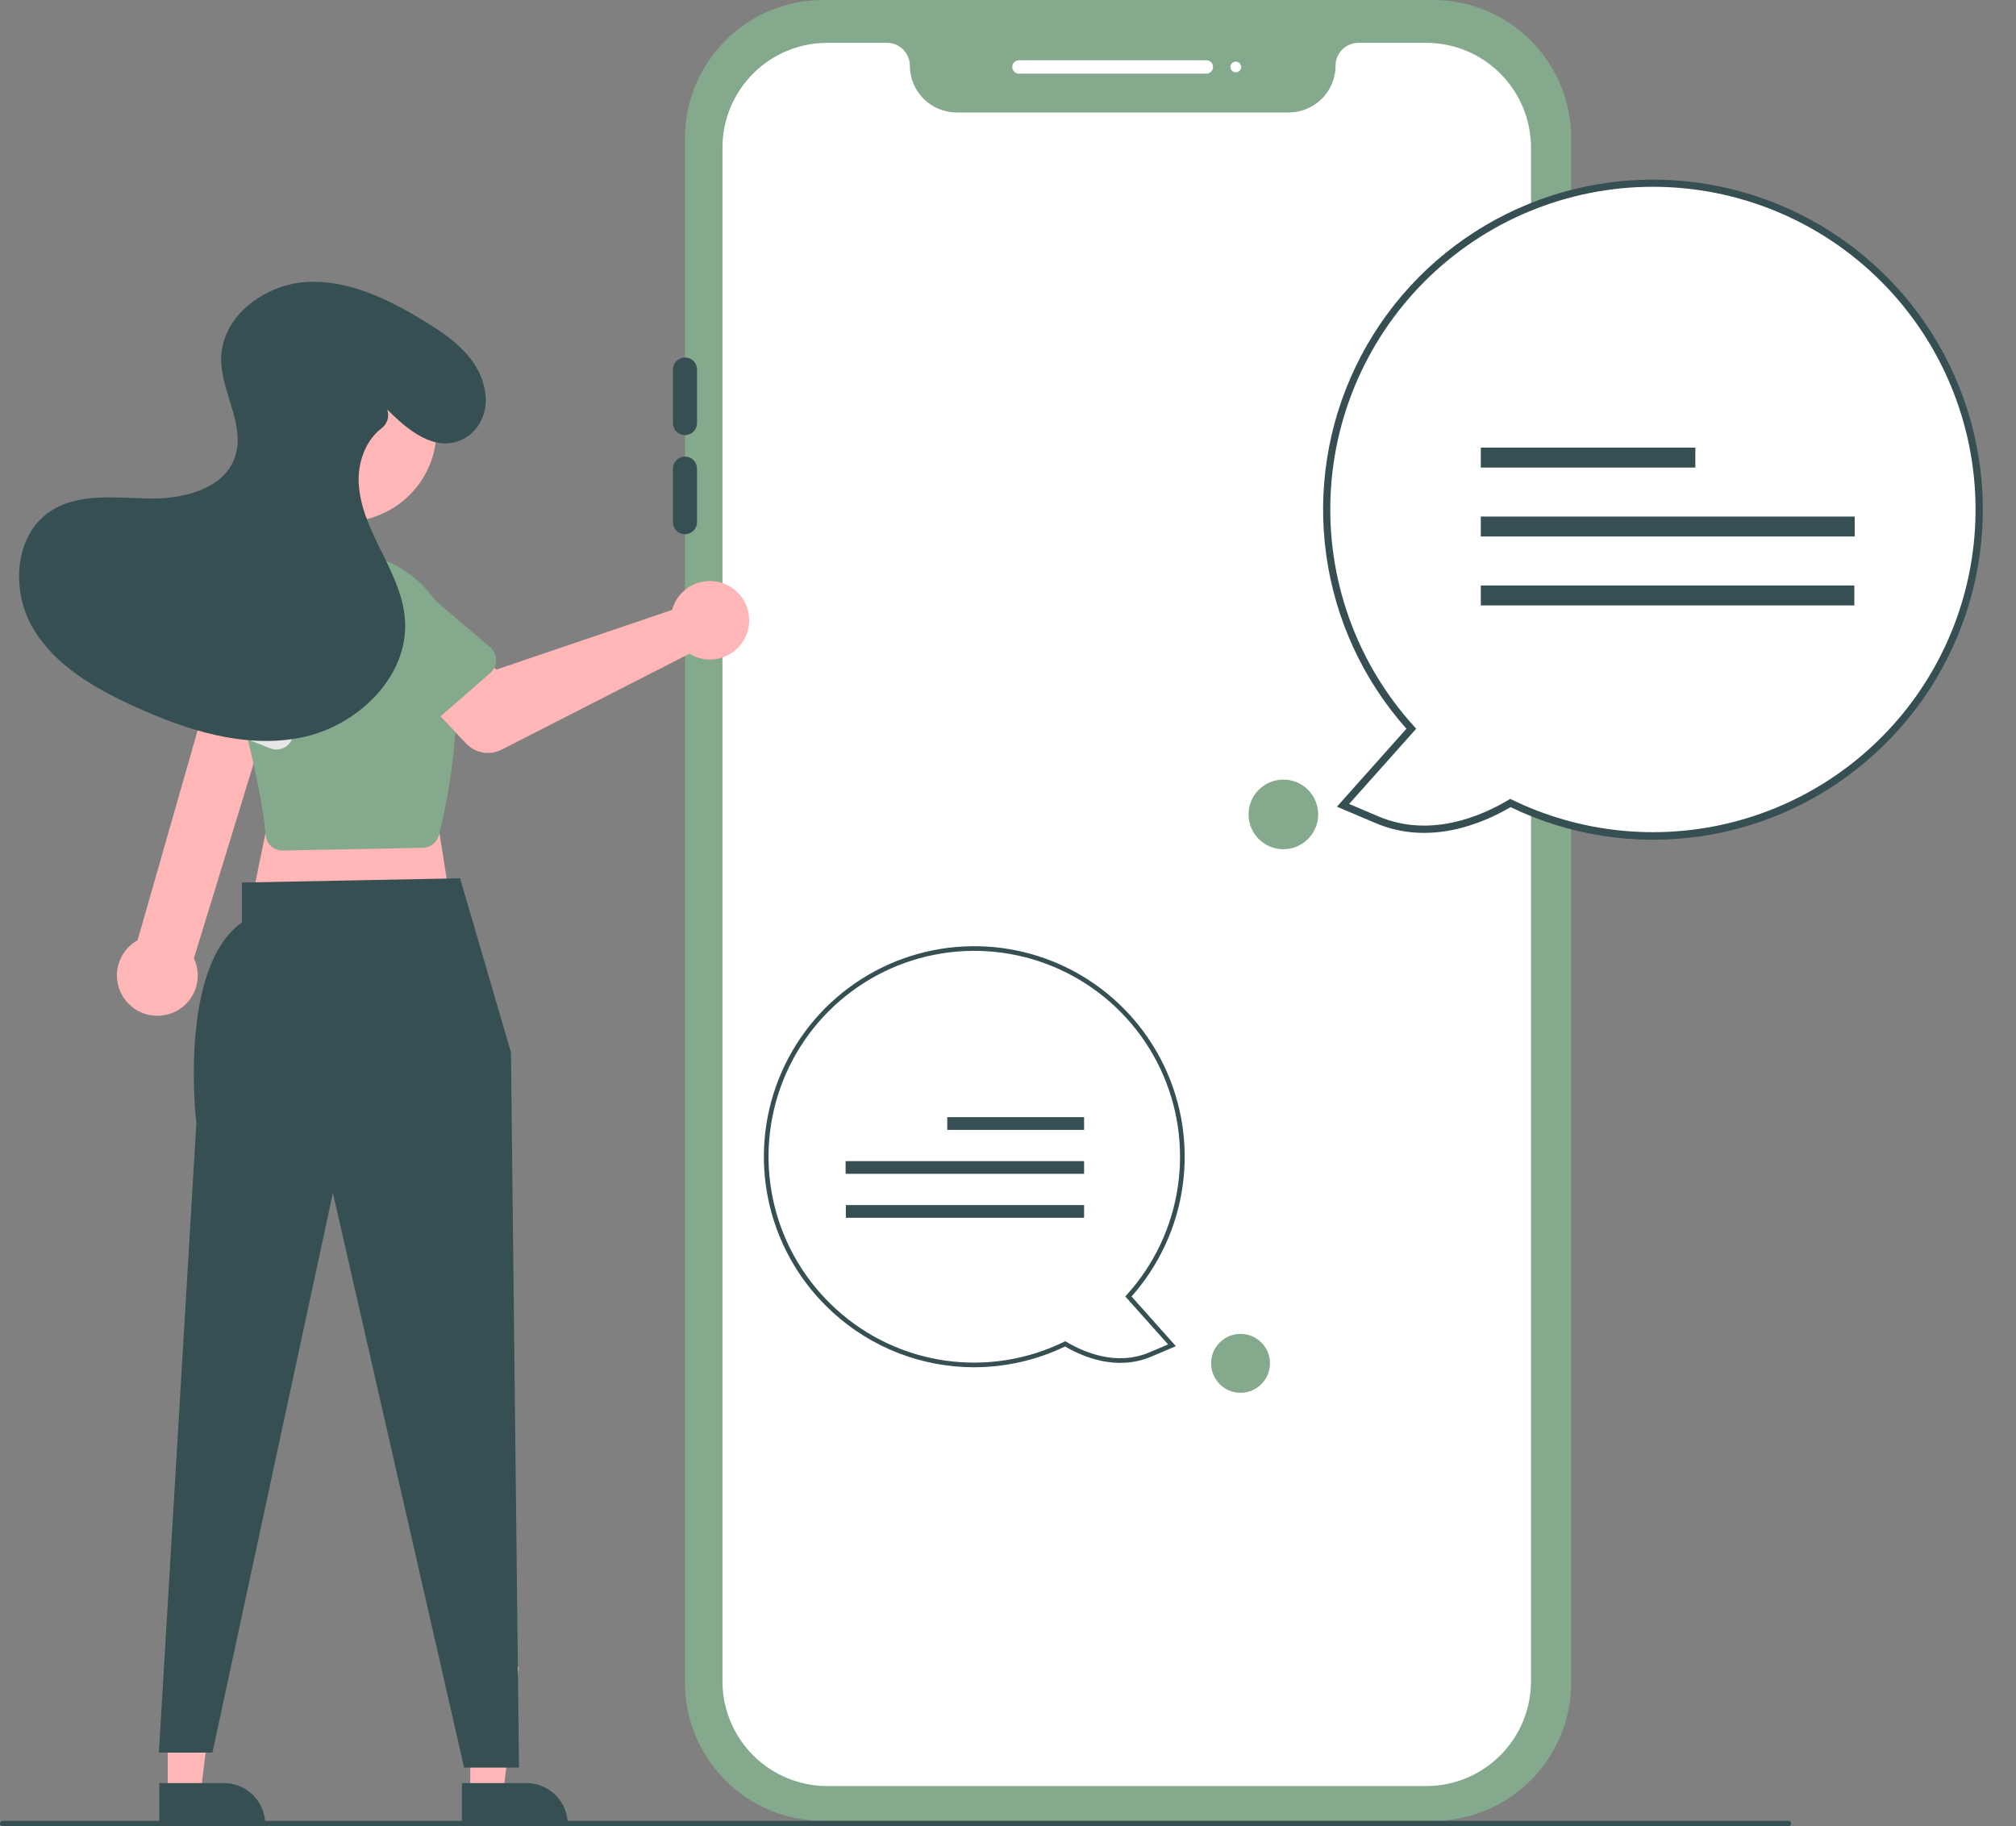 <svg width="753" height="682" viewBox="0 0 753 682" fill="none" xmlns="http://www.w3.org/2000/svg">
<rect x="0" y="0" width="753" height="682" fill="#808080" stroke="none"/>
<g clip-path="url(#clip0_12_2)">
<path d="M716.203 219.349C721.308 219.349 725.447 215.21 725.447 210.105C725.447 204.999 721.308 200.86 716.203 200.86C711.097 200.86 706.958 204.999 706.958 210.105C706.958 215.21 711.097 219.349 716.203 219.349Z" fill="#F2F2F2"/>
<path d="M535.307 680H307.386C293.721 679.985 280.621 674.55 270.959 664.887C261.297 655.225 255.862 642.125 255.846 628.46V51.54C255.862 37.875 261.297 24.775 270.959 15.113C280.621 5.451 293.721 0.015 307.386 0H535.307C548.972 0.015 562.072 5.45 571.734 15.113C581.396 24.775 586.831 37.875 586.846 51.54V628.46C586.831 642.125 581.396 655.225 571.734 664.887C562.072 674.55 548.972 679.985 535.307 680Z" fill="#84A98C"/>
<path d="M532.757 16H507.387C505.122 16.002 502.951 16.903 501.35 18.504C499.749 20.105 498.849 22.276 498.846 24.54C498.842 29.169 497.001 33.608 493.728 36.881C490.454 40.155 486.016 41.996 481.387 42H357.306C352.677 41.996 348.239 40.155 344.965 36.881C341.692 33.608 339.851 29.169 339.846 24.54C339.844 22.276 338.944 20.105 337.343 18.504C335.742 16.903 333.571 16.002 331.306 16H308.936C298.573 16.013 288.638 20.136 281.31 27.464C273.982 34.792 269.86 44.727 269.846 55.09V627.91C269.86 638.273 273.982 648.208 281.31 655.536C288.638 662.864 298.573 666.987 308.936 667H532.757C543.12 666.987 553.055 662.864 560.383 655.536C567.711 648.208 571.833 638.273 571.846 627.91V55.09C571.833 44.727 567.711 34.792 560.383 27.464C553.055 20.136 543.12 16.013 532.757 16Z" fill="white"/>
<path d="M450.596 27.5H380.596C379.933 27.5 379.298 27.237 378.829 26.768C378.36 26.299 378.096 25.663 378.096 25C378.096 24.337 378.36 23.701 378.829 23.232C379.298 22.763 379.933 22.5 380.596 22.5H450.596C451.259 22.5 451.895 22.763 452.364 23.232C452.833 23.701 453.096 24.337 453.096 25C453.096 25.663 452.833 26.299 452.364 26.768C451.895 27.237 451.259 27.5 450.596 27.5Z" fill="white"/>
<path d="M461.596 27C462.701 27 463.596 26.105 463.596 25C463.596 23.895 462.701 23 461.596 23C460.492 23 459.596 23.895 459.596 25C459.596 26.105 460.492 27 461.596 27Z" fill="white"/>
<path d="M588.846 227.5C587.653 227.499 586.51 227.024 585.666 226.18C584.822 225.337 584.348 224.193 584.346 223V135C584.346 133.807 584.821 132.662 585.664 131.818C586.508 130.974 587.653 130.5 588.846 130.5C590.04 130.5 591.185 130.974 592.028 131.818C592.872 132.662 593.346 133.807 593.346 135V223C593.345 224.193 592.871 225.337 592.027 226.18C591.183 227.024 590.04 227.499 588.846 227.5Z" fill="#354F52"/>
<path d="M255.846 162.5C254.653 162.499 253.51 162.024 252.666 161.181C251.822 160.337 251.348 159.193 251.346 158V138C251.346 136.807 251.821 135.662 252.664 134.818C253.508 133.974 254.653 133.5 255.846 133.5C257.04 133.5 258.184 133.974 259.028 134.818C259.872 135.662 260.346 136.807 260.346 138V158C260.345 159.193 259.871 160.337 259.027 161.181C258.183 162.024 257.04 162.499 255.846 162.5Z" fill="#354F52"/>
<path d="M255.846 199.5C254.653 199.499 253.51 199.024 252.666 198.181C251.822 197.337 251.348 196.193 251.346 195V175C251.346 173.807 251.821 172.662 252.664 171.818C253.508 170.974 254.653 170.5 255.846 170.5C257.04 170.5 258.184 170.974 259.028 171.818C259.872 172.662 260.346 173.807 260.346 175V195C260.345 196.193 259.871 197.337 259.027 198.181C258.183 199.024 257.04 199.499 255.846 199.5Z" fill="#354F52"/>
<path d="M668 682H1C0.735 682 0.48 681.895 0.293 681.707C0.105 681.52 -1.52588e-05 681.265 -1.52588e-05 681C-1.52588e-05 680.735 0.105 680.48 0.293 680.293C0.48 680.105 0.735 680 1 680H668C668.265 680 668.52 680.105 668.707 680.293C668.895 680.48 669 680.735 669 681C669 681.265 668.895 681.52 668.707 681.707C668.52 681.895 668.265 682 668 682Z" fill="#354F52"/>
<path d="M62.649 669.899H74.909L80.741 622.611H62.647L62.649 669.899Z" fill="#FFB6B6"/>
<path d="M59.522 665.896L83.666 665.895H83.667C87.747 665.896 91.661 667.517 94.546 670.402C97.432 673.288 99.053 677.201 99.053 681.282V681.782L59.522 681.783L59.522 665.896Z" fill="#354F52"/>
<path d="M175.649 669.899H187.909L193.741 622.611H175.647L175.649 669.899Z" fill="#FFB6B6"/>
<path d="M172.522 665.896L196.666 665.895H196.667C200.747 665.896 204.661 667.517 207.546 670.402C210.432 673.288 212.053 677.201 212.053 681.282V681.782L172.522 681.783L172.522 665.896Z" fill="#354F52"/>
<path d="M160.846 290L168.846 341L92.846 342L102.846 293L160.846 290Z" fill="#FFB6B6"/>
<path d="M171.846 328L190.846 393L193.846 660.102H173.346L124.346 445.5L79.346 654.5H59.346L73.346 419.5C73.346 419.5 66.346 361.5 90.346 344.5V329.583L171.846 328Z" fill="#354F52"/>
<path d="M62.812 378.791C64.928 378.215 66.892 377.181 68.566 375.763C70.239 374.346 71.581 372.578 72.498 370.585C73.414 368.593 73.882 366.424 73.87 364.23C73.857 362.037 73.364 359.873 72.424 357.891L104.756 252.483L80.975 247.769L51.404 351.091C48.18 352.89 45.727 355.809 44.51 359.296C43.294 362.782 43.399 366.594 44.805 370.008C46.211 373.423 48.821 376.203 52.14 377.821C55.459 379.44 59.256 379.785 62.812 378.791Z" fill="#FFB6B6"/>
<path d="M153.018 184.818C166.413 171.423 166.413 149.706 153.018 136.311C139.623 122.916 117.905 122.916 104.51 136.311C91.115 149.706 91.115 171.423 104.51 184.818C117.905 198.213 139.623 198.213 153.018 184.818Z" fill="#FFB6B6"/>
<path d="M104.238 317.499C102.892 317.232 101.67 316.53 100.76 315.501C99.851 314.473 99.304 313.174 99.204 311.805C98.45 301.477 94.719 283.527 88.116 258.454C86.628 252.786 86.355 246.869 87.315 241.089C88.275 235.309 90.446 229.797 93.686 224.915C96.926 220.033 101.161 215.892 106.114 212.762C111.067 209.632 116.626 207.585 122.426 206.754C127.924 205.959 133.526 206.274 138.901 207.681C144.275 209.088 149.312 211.559 153.715 214.947C158.117 218.335 161.796 222.572 164.532 227.407C167.269 232.242 169.008 237.576 169.646 243.095C172.913 271.866 166.751 300.77 163.949 311.861C163.61 313.196 162.842 314.383 161.763 315.24C160.685 316.097 159.355 316.577 157.977 316.606L105.589 317.618C105.136 317.628 104.683 317.588 104.238 317.499Z" fill="#84A98C"/>
<path d="M251.818 225.576C251.504 226.282 251.245 227.011 251.045 227.758L185.469 250.041L172.798 238.971L153.593 255.911L174.12 277.687C175.778 279.447 177.963 280.62 180.345 281.033C182.727 281.445 185.179 281.073 187.332 279.973L257.502 244.131C260.04 245.687 262.991 246.434 265.963 246.272C268.936 246.111 271.789 245.048 274.142 243.225C276.496 241.403 278.239 238.907 279.14 236.069C280.04 233.232 280.056 230.187 279.184 227.341C278.312 224.495 276.594 221.981 274.259 220.135C271.923 218.289 269.081 217.197 266.111 217.006C263.14 216.814 260.181 217.531 257.628 219.062C255.075 220.593 253.049 222.865 251.818 225.576Z" fill="#FFB6B6"/>
<path d="M183.183 251.259L159.278 272.138C158.598 272.732 157.798 273.173 156.932 273.43C156.066 273.687 155.155 273.754 154.261 273.627C153.367 273.5 152.511 273.182 151.75 272.694C150.99 272.207 150.344 271.561 149.856 270.801L132.758 244.175C129.738 240.678 128.228 236.126 128.56 231.517C128.891 226.909 131.036 222.62 134.525 219.59C138.014 216.561 142.562 215.039 147.171 215.358C151.781 215.676 156.076 217.81 159.115 221.29L183.126 241.743C183.813 242.329 184.366 243.056 184.747 243.875C185.128 244.693 185.328 245.585 185.333 246.488C185.339 247.391 185.15 248.284 184.779 249.108C184.407 249.931 183.863 250.665 183.183 251.259Z" fill="#84A98C"/>
<path d="M100.979 279.472L71.437 267.866C70.597 267.536 69.837 267.028 69.21 266.378C68.584 265.728 68.105 264.95 67.805 264.098C67.506 263.246 67.394 262.339 67.477 261.44C67.56 260.541 67.836 259.67 68.286 258.887L84.047 231.448C85.76 227.156 89.106 223.718 93.35 221.889C97.594 220.06 102.39 219.989 106.687 221.691C110.983 223.393 114.429 226.731 116.269 230.97C118.108 235.21 118.191 240.006 116.499 244.307L109.4 275.039C109.196 275.919 108.805 276.744 108.254 277.46C107.703 278.175 107.003 278.763 106.204 279.183C105.405 279.604 104.525 279.848 103.623 279.897C102.721 279.947 101.82 279.802 100.979 279.472Z" fill="#E6E6E6"/>
<path d="M144.624 152.881C152.098 160.514 162.247 168.849 172.328 164.297C178.948 161.308 182.294 154.006 181.276 146.815C179.444 133.883 168.88 126.255 158.578 119.971C145.185 111.802 130.294 104.464 114.629 105.307C98.964 106.151 82.924 117.976 82.612 133.661C82.362 146.274 91.845 158.69 87.782 170.633C83.692 182.653 68.52 186.399 55.826 186.176C43.131 185.953 29.275 183.943 18.721 191.001C5.257 200.005 4.084 220.636 12.307 234.59C20.53 248.544 35.421 257.082 50.158 263.801C69.684 272.703 91.337 279.64 112.386 275.462C133.435 271.284 152.863 252.656 151.248 231.257C150.565 222.219 146.392 213.867 142.369 205.744C138.346 197.621 134.319 189.162 133.966 180.104C133.671 172.556 136.605 164.442 142.456 159.983C143.513 159.21 144.297 158.121 144.696 156.873C145.096 155.626 145.089 154.284 144.678 153.04L144.624 152.881Z" fill="#354F52"/>
<path d="M564.151 299.884C553.333 306.372 534.059 314.501 514.364 306.147L501.632 300.746L527.145 272.146C506.786 249.697 495.522 220.468 495.553 190.162C495.584 159.856 506.908 130.65 527.313 108.243C547.718 85.837 575.741 71.838 605.912 68.98C636.083 66.123 666.235 74.61 690.485 92.787C714.735 110.964 731.341 137.525 737.061 167.285C742.782 197.046 737.207 227.871 721.425 253.743C705.642 279.615 680.785 298.677 651.705 307.208C622.625 315.74 591.409 313.128 564.151 299.884Z" fill="white"/>
<path d="M564.217 301.425C553.822 307.528 534.021 315.963 513.833 307.398L499.354 301.257L525.32 272.149C509.164 253.976 498.746 231.429 495.38 207.346C492.013 183.264 495.847 158.724 506.4 136.817C516.953 114.909 533.752 96.615 554.682 84.236C575.612 71.858 599.737 65.949 624.018 67.255C648.299 68.561 671.652 77.022 691.133 91.574C710.615 106.125 725.356 126.116 733.499 149.028C741.641 171.941 742.822 196.751 736.892 220.333C730.962 243.915 718.187 265.216 700.175 281.552C682.086 298.057 659.47 308.77 635.24 312.312C611.01 315.854 586.274 312.062 564.217 301.425ZM706.652 109.341C696.025 97.612 683.19 88.092 668.883 81.324C654.575 74.557 639.073 70.674 623.265 69.899C607.456 69.124 591.649 71.471 576.748 76.806C561.847 82.142 548.142 90.361 536.418 100.994C524.694 111.627 515.18 124.466 508.419 138.777C501.658 153.089 497.784 168.592 497.016 184.401C496.248 200.21 498.603 216.015 503.946 230.914C509.288 245.813 517.514 259.513 528.153 271.232L528.974 272.139L503.91 300.236L514.895 304.895C534.392 313.166 553.686 304.574 563.451 298.718L564.083 298.338L564.745 298.66C589.919 310.892 618.565 313.979 645.767 307.39C672.968 300.801 697.028 284.949 713.814 262.554C730.601 240.159 739.068 212.618 737.761 184.661C736.454 156.703 725.455 130.073 706.652 109.341Z" fill="#354F52"/>
<path d="M633.226 167.167H553.102V174.607H633.226V167.167Z" fill="#354F52"/>
<path d="M692.752 192.907H553.102V200.347H692.752V192.907Z" fill="#354F52"/>
<path d="M692.615 218.646H553.102V226.087H692.615V218.646Z" fill="#354F52"/>
<path d="M311.694 489.516C300.307 479.189 292.239 465.718 288.509 450.805C284.779 435.893 285.554 420.21 290.738 405.738C295.921 391.266 305.279 378.657 317.629 369.504C329.979 360.351 344.766 355.066 360.119 354.317C375.473 353.568 390.704 357.388 403.886 365.295C417.068 373.202 427.61 384.841 434.177 398.739C440.745 412.637 443.044 428.171 440.783 443.375C438.523 458.58 431.804 472.773 421.477 484.159L437.751 502.402L429.63 505.847C417.067 511.175 404.774 505.99 397.873 501.852C383.918 508.633 368.253 511.081 352.894 508.883C337.535 506.684 323.186 499.939 311.694 489.516Z" fill="white"/>
<path d="M363.806 510.602C344.308 510.587 325.518 503.297 311.111 490.159C299.622 479.739 291.473 466.153 287.691 451.111C283.909 436.069 284.662 420.244 289.856 405.629C295.049 391.015 304.452 378.264 316.878 368.982C329.304 359.7 344.2 354.303 359.687 353.471C375.175 352.638 390.563 356.406 403.913 364.302C417.263 372.197 427.979 383.867 434.71 397.84C441.441 411.814 443.886 427.466 441.739 442.827C439.591 458.188 432.947 472.57 422.641 484.161L439.204 502.728L429.969 506.645C417.092 512.108 404.461 506.728 397.831 502.835C387.214 507.938 375.586 510.592 363.806 510.602ZM312.276 488.874C323.617 499.223 337.809 505.921 353.007 508.097C368.205 510.272 383.706 507.824 397.494 501.072L397.917 500.866L398.32 501.108C404.549 504.844 416.855 510.324 429.291 505.048L436.298 502.076L420.311 484.155L420.835 483.577C431.046 472.317 437.69 458.283 439.925 443.248C442.161 428.213 439.887 412.853 433.393 399.11C426.898 385.367 416.475 373.858 403.439 366.039C390.404 358.22 375.343 354.442 360.161 355.183C344.979 355.924 330.358 361.15 318.146 370.201C305.934 379.252 296.68 391.721 291.554 406.031C286.429 420.341 285.662 435.849 289.35 450.595C293.039 465.341 301.017 478.662 312.276 488.874Z" fill="#354F52"/>
<path d="M404.921 417.199H353.814V421.945H404.921V417.199Z" fill="#354F52"/>
<path d="M404.921 433.617H315.846V438.363H404.921V433.617Z" fill="#354F52"/>
<path d="M404.921 450.035H315.933V454.781H404.921V450.035Z" fill="#354F52"/>
<path d="M463.354 520.134C469.43 520.134 474.354 515.209 474.354 509.134C474.354 503.059 469.43 498.134 463.354 498.134C457.279 498.134 452.354 503.059 452.354 509.134C452.354 515.209 457.279 520.134 463.354 520.134Z" fill="#84A98C"/>
<path d="M479.354 317.134C486.534 317.134 492.354 311.314 492.354 304.134C492.354 296.954 486.534 291.134 479.354 291.134C472.175 291.134 466.354 296.954 466.354 304.134C466.354 311.314 472.175 317.134 479.354 317.134Z" fill="#84A98C"/>
</g>
<defs>
<clipPath id="clip0_12_2">
<rect width="752.016" height="682" fill="white"/>
</clipPath>
</defs>
</svg>
